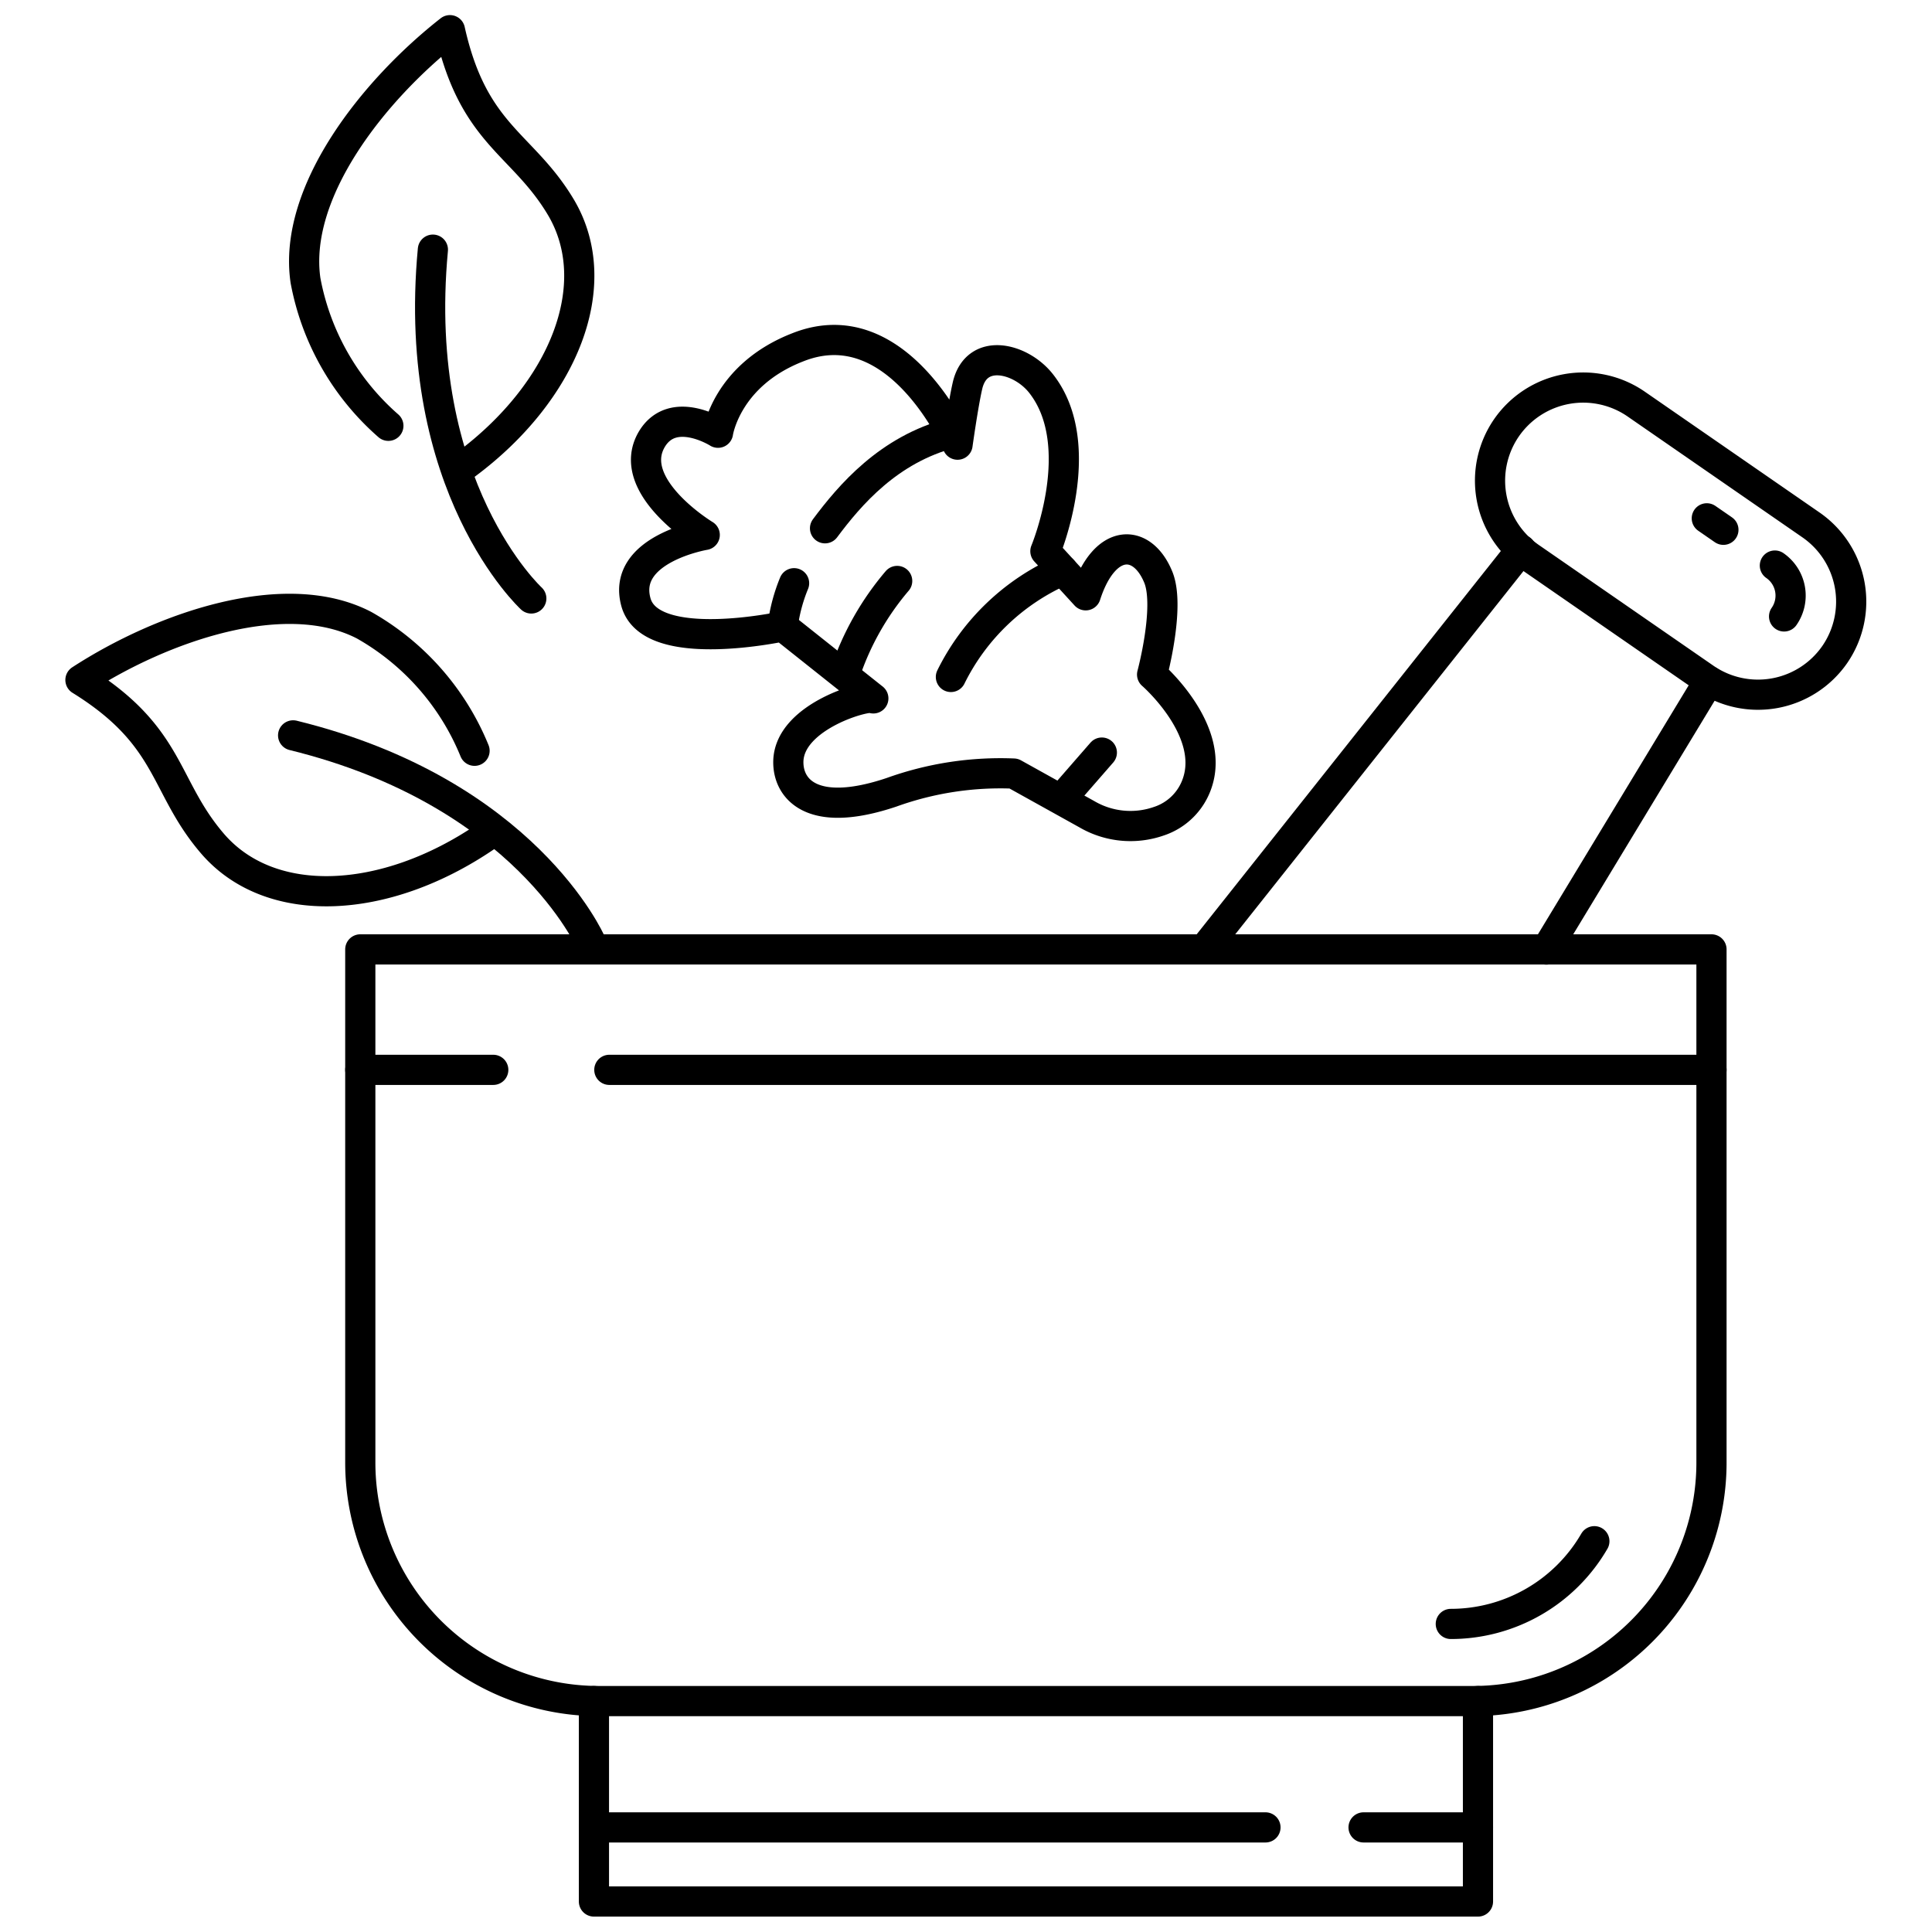 <svg id="Layer_1" data-name="Layer 1" xmlns="http://www.w3.org/2000/svg" viewBox="0 0 128 128"><defs><style>.cls-1{fill:none;stroke:#000;stroke-linecap:round;stroke-linejoin:round;stroke-width:2px;}</style></defs><title>iStar_Design_Medicine_LineIcons_Live-70</title><path class="cls-1" d="M39.68,112.7A15.81,15.81,0,0,1,23.87,96.9v-34h89.52v34a15.8,15.8,0,0,1-15.8,15.8Z"/><path class="cls-1" d="M105.63,102.11a11,11,0,0,1-9.51,5.48"/><path class="cls-1" d="M30.86,30.78c6.5-4.83,9.31-11.9,6.33-17C34.65,9.48,31.37,9,29.81,2c-5.1,4-10.42,10.75-9.57,16.58a16.88,16.88,0,0,0,5.49,9.63"/><path class="cls-1" d="M35.2,39.65s-8-7.35-6.52-23.11"/><path class="cls-1" d="M32.18,55.43c-6.69,4.56-14.29,4.92-18.12.44-3.26-3.81-2.69-7.08-8.73-10.82,5.42-3.52,13.56-6.34,18.79-3.63a16.87,16.87,0,0,1,7.32,8.32"/><path class="cls-1" d="M39.14,62.43S34.8,52.49,19.42,48.72"/><polyline class="cls-1" points="39.35 112.7 39.35 125.98 97.92 125.98 97.92 112.7"/><line class="cls-1" x1="32.68" y1="70.88" x2="23.87" y2="70.88"/><line class="cls-1" x1="113.39" y1="70.88" x2="40.37" y2="70.88"/><path class="cls-1" d="M101.37,36.92l11.57,8a6.19,6.19,0,0,0,8.62-1.56h0A6.18,6.18,0,0,0,120,34.79l-11.57-8a6.18,6.18,0,0,0-8.62,1.55h0A6.18,6.18,0,0,0,101.37,36.92Z"/><path class="cls-1" d="M114.18,35.1l-1.1-.76"/><path class="cls-1" d="M118.2,40.84h0a2.42,2.42,0,0,0-.61-3.37"/><line class="cls-1" x1="79.91" y1="62.72" x2="100.78" y2="36.42"/><line class="cls-1" x1="113.22" y1="45.12" x2="102.45" y2="62.91"/><line class="cls-1" x1="90.34" y1="121.07" x2="97.92" y2="121.07"/><line class="cls-1" x1="39.35" y1="121.07" x2="83.84" y2="121.07"/><path class="cls-1" d="M71.93,39.44l-2.67-2.92s2.92-7-.27-11.09c-1.33-1.72-4.32-2.48-4.9.16-.29,1.28-.65,3.87-.65,3.87S59.53,20.38,52.88,23c-4.76,1.84-5.31,5.67-5.31,5.67s-3-1.9-4.39.44c-1.82,3.11,3.51,6.33,3.51,6.33s-5.52.93-4.56,4.45,9.73,1.61,9.73,1.61l6,4.77c-.23-.3-5.54,1.12-5.63,4.15-.05,1.79,1.49,3.87,6.84,2.07a21.3,21.3,0,0,1,8.09-1.24L72,53.94a5.72,5.72,0,0,0,4.77.47,4,4,0,0,0,2.56-2.56c1.18-3.54-3-7.16-3-7.16s1.19-4.41.43-6.4C75.71,35.64,73.18,35.56,71.93,39.44Z"/><line class="cls-1" x1="70.49" y1="52.74" x2="73" y2="49.86"/><path class="cls-1" d="M70.41,37.78A14.92,14.92,0,0,0,63,44.85"/><path class="cls-1" d="M54.66,35c1.65-2.21,4.21-5.22,8.39-6.31"/><path class="cls-1" d="M56,44.57a18.42,18.42,0,0,1,3.44-6.08"/><path class="cls-1" d="M51.86,41.45a11.22,11.22,0,0,1,.75-2.81"/></svg>